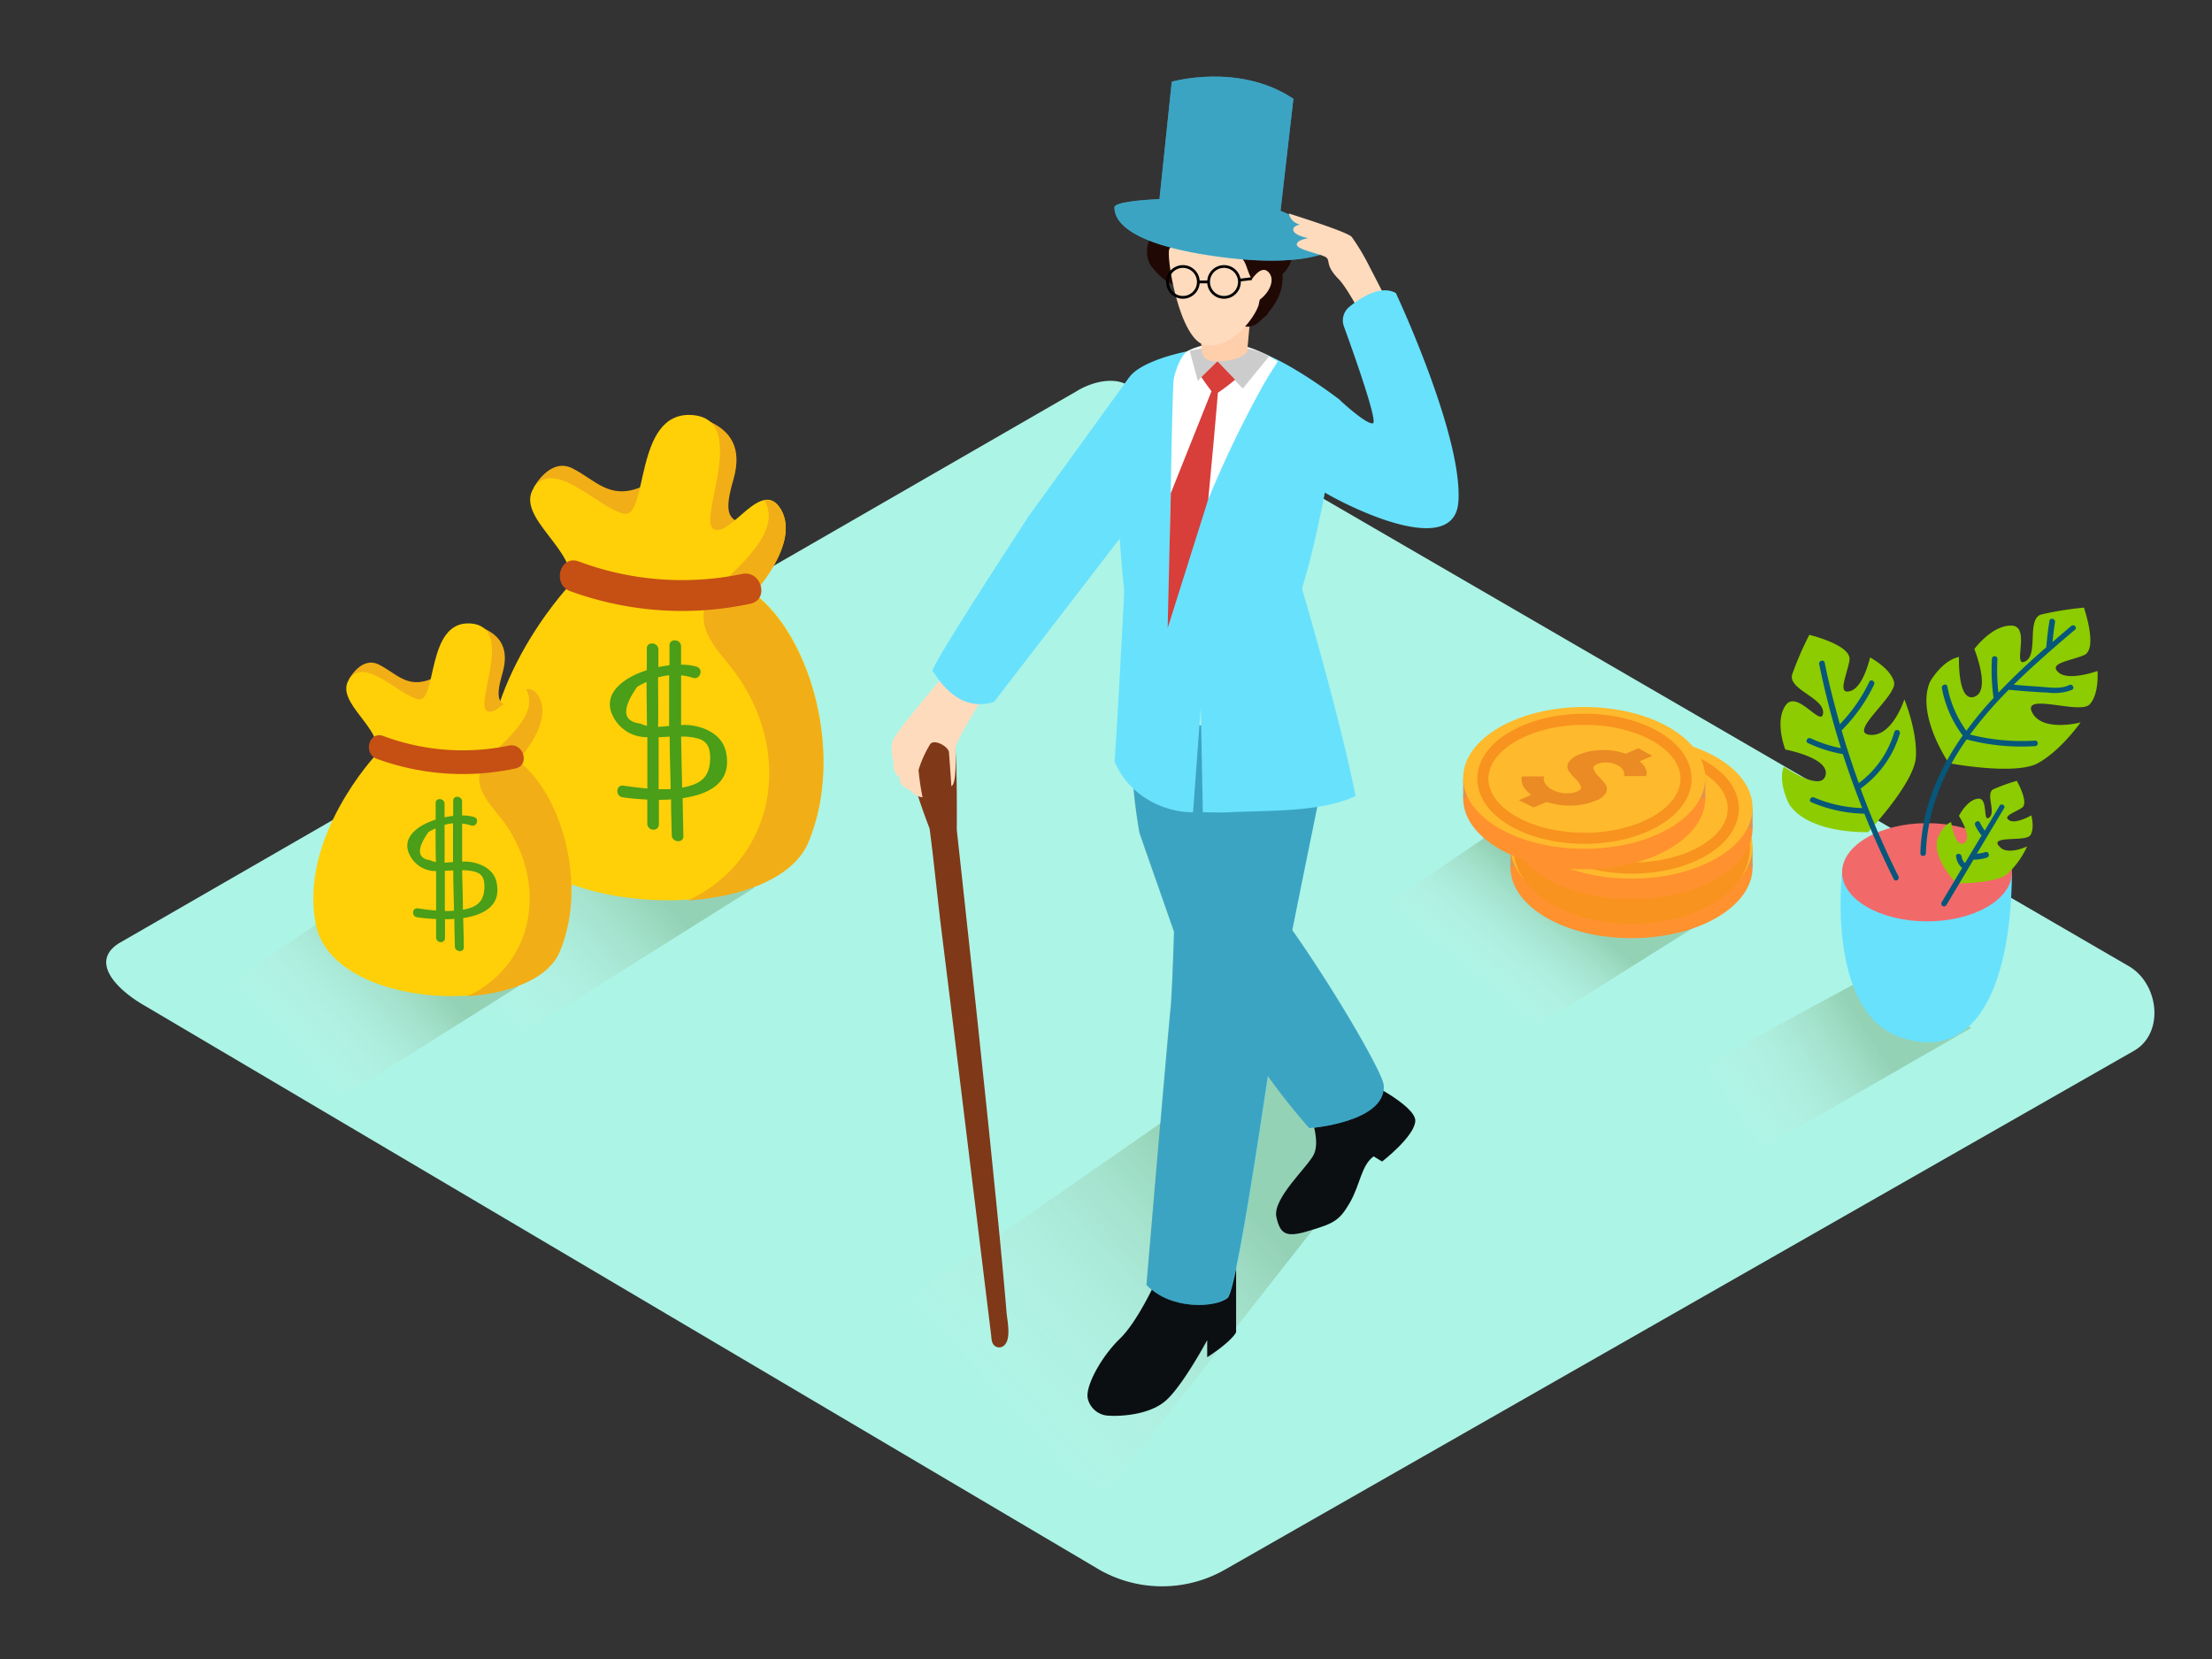 <svg id="Layer_2" data-name="Layer 2" xmlns="http://www.w3.org/2000/svg" xmlns:xlink="http://www.w3.org/1999/xlink" viewBox="0 0 400 300"><rect x="0" y="0" width="400" height="300" fill="#333333" stroke="none"/><defs><linearGradient id="linear-gradient" x1="177.83" y1="254.93" x2="223.31" y2="213.66" gradientUnits="userSpaceOnUse"><stop offset="0" stop-color="#fff" stop-opacity="0"/><stop offset="0.97" stop-color="#628b50"/></linearGradient><linearGradient id="linear-gradient-2" x1="312.18" y1="201.63" x2="337.92" y2="185.11" xlink:href="#linear-gradient"/><linearGradient id="linear-gradient-3" x1="82.71" y1="177.24" x2="111.06" y2="151.52" xlink:href="#linear-gradient"/><linearGradient id="linear-gradient-4" x1="52.5" y1="191.25" x2="74.28" y2="171.49" xlink:href="#linear-gradient"/><linearGradient id="linear-gradient-5" x1="268.1" y1="179.13" x2="282.09" y2="162.23" xlink:href="#linear-gradient"/></defs><title>PP</title><path d="M198.91,283.92,26.41,182c-5.49-3.08-10.2-8.15-4.85-11.46L194.69,70.74c2.6-1.61,6.54-2.66,9.18-1.13L384.94,174.7c5.49,3.19,6.48,12.1,1,15.29L221.65,283.76A22.94,22.94,0,0,1,198.91,283.92Z" fill="#acf4e6"/><path d="M249.06,204.33c.26-.47-6.75-1.88-6.49-2.35.33-1.15-4.16-1.4-3.85-2.55-11.82-5.23,3.47-3.88-5.51-12.56l-81.66,56.78c10,8.64,36.59,20.17,48.46,26.31l48.41-61.61q.29-1.33.64-2.65A1.25,1.25,0,0,1,249.06,204.33Z" opacity="0.32" fill="url(#linear-gradient)"/><polyline points="336.38 177.37 296.98 198.71 313.9 210.33 356.51 185.85" opacity="0.32" fill="url(#linear-gradient-2)"/><path d="M333.11,157.73s-2.9,24.92,10.28,29.74,20.24-7.72,20.44-29.74" fill="#68e1fd"/><ellipse cx="348.47" cy="157.73" rx="15.36" ry="8.88" fill="#f2696a"/><path d="M352.41,138s-6-8.71-3.4-14.72c0,0,2.17-3.87,5.24-4.48,0,0-.31,8.25,2.77,7.2s0-8.64,0-8.64,3.23-4.37,6.76-4.23,0,7.72,2.46,6.46.15-7.71,2.92-8.48a58.06,58.06,0,0,1,7.68-1.23s2.61,7.53,0,8.6-6.45,1.44-4.61,3.1,7.07-.25,7.07-.25.33,4.24-1.45,6.07-12.22-2.22-10.38,1.42,8.76,1.82,8.76,1.82-3.53,5.05-7.68,7.35S352.41,138,352.41,138Z" fill="#8ccc00"/><path d="M353.82,159.76s-4.35-4.3-3.5-8c0,0,.82-2.43,2.5-3.1,0,0,.71,4.72,2.34,3.79s-.92-4.9-.92-4.9,1.37-2.83,3.39-3.12.82,4.38,2.09,3.41-.74-4.39.75-5.12a33.54,33.54,0,0,1,4.23-1.52s2.29,4,.92,4.88-3.51,1.51-2.29,2.25,4-.89,4-.89.64,2.37-.18,3.6-7.18,0-5.74,1.91,5.17.1,5.17.1a16.35,16.35,0,0,1-3.58,5C360.87,159.79,353.82,159.76,353.82,159.76Z" fill="#8ccc00"/><path d="M337.8,150.47s-10.58.41-14.24-5c0,0-2.1-3.91-1-6.83,0,0,6.8,4.69,7.56,1.54s-7.28-4.64-7.28-4.64-2-5.07.06-8,6.51,4.15,6.77,1.4-6.42-4.27-5.58-7a58.06,58.06,0,0,1,3.09-7.14s7.75,1.84,7.26,4.62-2.25,6.22.14,5.55,3.59-6.09,3.59-6.09,3.75,2,4.34,4.48-8.44,9.12-4.38,9.52,6.24-6.41,6.24-6.41,2.36,5.69,2.08,10.43S337.8,150.47,337.8,150.47Z" fill="#8ccc00"/><path d="M374.54,113.2q-1.68,1.42-3.38,2.9c.12-1.2.26-2.39.45-3.58.1-.63-.86-.9-1-.27q-.38,2.39-.58,4.8c-3,2.6-5.91,5.32-8.65,8.21a35.69,35.69,0,0,1-.18-6.11c0-.64-1-.64-1,0a36.71,36.71,0,0,0,.3,7.06,69.17,69.17,0,0,0-4.92,5.94,19.81,19.81,0,0,1-3.43-8c-.12-.63-1.08-.36-1,.27a20.49,20.49,0,0,0,3.69,8.47.51.51,0,0,0,.1.09c-4.4,6.23-7.42,13.22-7.68,21.32,0,.64,1,.64,1,0,.25-7.8,3.14-14.56,7.36-20.59a38.56,38.56,0,0,0,12.39,1.21c.64,0,.64-1,0-1a37.78,37.78,0,0,1-11.77-1.09,72.53,72.53,0,0,1,7-8.09l.09,0c2.33.21,4.67.41,7,.5a8.55,8.55,0,0,0,4.35-.5c.58-.29.07-1.15-.5-.86-1.62.81-3.87.38-5.6.28-1.48-.09-3-.21-4.44-.34,3.57-3.53,7.38-6.81,11.07-9.94C375.74,113.49,375,112.78,374.54,113.2Z" fill="#06577a"/><path d="M343.55,132.66a.5.5,0,0,0-1-.27,17.71,17.71,0,0,1-6.42,9.22q-1.7-4.72-3.11-9.53a29.87,29.87,0,0,0,5.87-8.28c.28-.58-.59-1.09-.86-.5a29.1,29.1,0,0,1-5.33,7.67c-1-3.68-2-7.39-2.74-11.15-.13-.63-1.09-.36-1,.27q1.59,7.7,3.94,15.2a23.45,23.45,0,0,1-5.46-1.78c-.58-.27-1.09.59-.5.86a24.53,24.53,0,0,0,6.31,2h0c1.05,3.29,2.24,6.54,3.5,9.76a24.18,24.18,0,0,1-8.7-1.92c-.59-.25-1.1.61-.5.86a25.51,25.51,0,0,0,9.59,2.07q2.41,6,5.3,11.83c.29.58,1.15.07.86-.5a156.06,156.06,0,0,1-6.85-15.87h0A18.81,18.81,0,0,0,343.55,132.66Z" fill="#06577a"/><path d="M361.66,145.59l-2.75,4.61a8.62,8.62,0,0,1-.87-1.44c-.28-.58-1.14-.07-.86.5a9.53,9.53,0,0,0,1.15,1.82l0,0-3,5a2,2,0,0,1-.61-1.2c-.08-.63-1.08-.64-1,0a3.15,3.15,0,0,0,1.1,2.06l-3.73,6.26a.5.5,0,0,0,.86.5l4.92-8.25a7.47,7.47,0,0,0,2.43-.37c.61-.2.35-1.17-.27-1a6.65,6.65,0,0,1-1.55.29l5-8.36A.5.5,0,0,0,361.66,145.59Z" fill="#06577a"/><path d="M136.95,156.57c.26-.47-6.75-1.88-6.49-2.35.33-1.15-4.16-1.4-3.85-2.55-11.82-5.23-14.24-7-23.22-15.72L61.32,164.69a171.93,171.93,0,0,0,33.14,22.18l41.85-26.28q.29-1.33.64-2.65A1.25,1.25,0,0,1,136.95,156.57Z" opacity="0.32" fill="url(#linear-gradient-3)"/><path d="M96.51,88.17s2.92-5.53,7-3.48,6.62,5.66,12.16,3.48,9-13.63,12.68-11.93,5.95,4.7,4.27,10.49-.94,7.11,1.5,7.86-6.38,9.35-13.29,7.48S96.51,88.17,96.51,88.17Z" fill="#f2ae16"/><path d="M102.79,106.06S84.7,125.39,88.7,145.85s50.69,22.17,57.41,6.38.4-37.48-9.85-45c0,0,8.45-9,5-15.05s-9.15,5.11-12.2,3.51,6.64-19.93-3.94-20.64-7.82,18.83-12.32,17.85-12.63-10.17-16.26-4.71S105.29,100,102.79,106.06Z" fill="#ffd008"/><path d="M136.26,107.34s8.45-9,5-15.05c-.89-1.54-1.92-2-3-1.77,2.64,4.62-2.31,9.59-5.67,13-1.32,1.33-3.24,2.71-4.22,4.31-2.87,4.69.2,8.37,3.14,12a32.82,32.82,0,0,1,6.73,13c3.29,13.61-3.27,25.16-13.86,30,10.11-.67,19.1-4.17,21.77-10.44C152.83,136.58,146.51,114.88,136.26,107.34Z" fill="#f2ae16"/><path d="M134.18,103.79a53.42,53.42,0,0,1-29.55-2.27c-3.39-1.23-4.85,4.17-1.49,5.39a59,59,0,0,0,32.52,2.27C139.19,108.45,137.69,103.06,134.18,103.79Z" fill="#c64f14"/><path d="M131.28,136c-.67-3.15-3.77-4.58-6.7-4.88a9.87,9.87,0,0,0-1.41,0c0-3,0-6,0-9a10.13,10.13,0,0,1,2.12.45c1.28.43,2-1.55.72-2a9.51,9.51,0,0,0-2.85-.37c0-1.1,0-2.2,0-3.31,0-1.35-2.09-1.52-2.1-.17,0,1.19,0,2.39,0,3.58-.66.08-1.34.19-2,.33,0-1.06,0-2.12,0-3.18,0-1.34-2.12-1.52-2.1-.17s0,2.6,0,3.91c-4.79,1.55-8.72,4.81-5.51,9.32a6.77,6.77,0,0,0,5.61,2.79c0,3.1,0,6.2,0,9.29-1.46-.13-2.92-.31-4.31-.52s-1.5,1.9-.17,2.1c1.13.17,2.72.34,4.47.42,0,1.44,0,2.87,0,4.31s2.09,1.52,2.1.17,0-3,0-4.44c.73,0,1.47,0,2.2-.08,0,2.16.07,4.31.13,6.47,0,1.34,2.14,1.52,2.1.17-.06-2.29-.09-4.57-.14-6.86C128.28,143.64,132.44,141.48,131.28,136Zm-15.5-5.16q-4.8-.59-.54-6.66a14.76,14.76,0,0,1,1.68-.86c0,2.65.05,5.29.07,7.94A5,5,0,0,1,115.78,130.83ZM119,122.5a11.22,11.22,0,0,1,2-.39c0,3.05,0,6.11,0,9.16-.67.07-1.33.14-2,.16C119.07,128.45,119,125.48,119,122.5Zm.1,20.22c0-3.13,0-6.27,0-9.4l2-.11c0,3.16.12,6.32.18,9.48C120.55,142.72,119.83,142.73,119.1,142.72Zm4.25-.28c-.06-3.08-.14-6.16-.18-9.25.23,0,.46,0,.68,0,3.19.23,4.68.85,4.56,4.18S126.55,141.83,123.36,142.43Z" fill="#4a9e18"/><path d="M94.16,175.37c.2-.36-5.19-1.45-5-1.81.26-.88-3.2-1.07-3-2-9.08-4-10.94-5.41-17.83-12.07L36.08,181.6a132,132,0,0,0,25.45,17l32.14-20.19q.22-1,.5-2A1,1,0,0,1,94.16,175.37Z" opacity="0.32" fill="url(#linear-gradient-4)"/><path d="M63.1,122.84s2.24-4.25,5.4-2.67,5.09,4.35,9.34,2.67,6.89-10.47,9.74-9.16,4.57,3.61,3.28,8.06-.72,5.46,1.15,6-4.9,7.18-10.21,5.75S63.1,122.84,63.1,122.84Z" fill="#f2ae16"/><path d="M67.92,136.58S54,151.42,57.1,167.13s38.93,17,44.09,4.9.3-28.78-7.56-34.58c0,0,6.49-6.9,3.82-11.56s-7,3.92-9.37,2.7,5.1-15.3-3-15.85-6,14.46-9.46,13.71-9.7-7.81-12.49-3.61S69.85,132,67.92,136.58Z" fill="#ffd008"/><path d="M93.63,137.56s6.49-6.9,3.82-11.56c-.68-1.19-1.47-1.51-2.31-1.36,2,3.55-1.78,7.37-4.36,10a21.79,21.79,0,0,0-3.24,3.31c-2.2,3.6.15,6.43,2.41,9.21a25.2,25.2,0,0,1,5.17,10c2.53,10.45-2.51,19.32-10.65,23,7.76-.51,14.67-3.2,16.72-8C106.36,160,101.5,143.35,93.63,137.56Z" fill="#f2ae16"/><path d="M92,134.83a41,41,0,0,1-22.69-1.74c-2.6-.95-3.72,3.2-1.14,4.14a45.3,45.3,0,0,0,25,1.74C95.87,138.42,94.73,134.28,92,134.83Z" fill="#c64f14"/><path d="M89.8,159.57c-.51-2.42-2.9-3.52-5.15-3.75a7.58,7.58,0,0,0-1.08,0c0-2.3,0-4.59,0-6.89a7.78,7.78,0,0,1,1.63.34c1,.33,1.54-1.19.55-1.52a7.3,7.3,0,0,0-2.19-.29c0-.85,0-1.69,0-2.54,0-1-1.61-1.17-1.61-.13s0,1.83,0,2.75c-.51.06-1,.14-1.56.25,0-.82,0-1.63,0-2.45,0-1-1.62-1.17-1.61-.13s0,2,0,3c-3.68,1.19-6.7,3.69-4.23,7.16a5.2,5.2,0,0,0,4.31,2.15c0,2.38,0,4.76,0,7.14-1.12-.1-2.24-.24-3.31-.4s-1.15,1.46-.13,1.61c.87.13,2.09.26,3.44.32,0,1.1,0,2.21,0,3.31s1.61,1.17,1.61.13,0-2.27,0-3.41c.56,0,1.13,0,1.69-.06,0,1.66.06,3.31.1,5,0,1,1.64,1.17,1.61.13,0-1.76-.07-3.51-.11-5.27C87.5,165.44,90.69,163.78,89.8,159.57Zm-11.91-4q-3.68-.45-.41-5.11a11.34,11.34,0,0,1,1.29-.66c0,2,0,4.07.05,6.1A3.87,3.87,0,0,1,77.9,155.6Zm2.48-6.4a8.62,8.62,0,0,1,1.55-.3c0,2.34,0,4.69,0,7-.51.05-1,.11-1.53.12C80.42,153.78,80.4,151.49,80.38,149.21Zm.07,15.52c0-2.41,0-4.81,0-7.22l1.52-.08c0,2.43.09,4.85.14,7.28C81.56,164.74,81,164.74,80.45,164.73Zm3.27-.22c0-2.37-.11-4.73-.14-7.1.17,0,.35,0,.52,0,2.45.18,3.6.65,3.5,3.21S86.17,164.05,83.72,164.51Z" fill="#4a9e18"/><path d="M237.29,202.68s1.34,3.75.33,6-7.54,8-6.81,11.39,2,3.71,6.18,2.42,5.21-1.73,7.1-5,2.06-6.77,4.31-8.38l1.53.93s5.84-4.5,6-7.32-9.55-7.6-10-7.64S237.29,202.68,237.29,202.68Z" fill="#0b0f12"/><path d="M209.15,231.4s-3.33,7.48-6.65,10.69-6.18,8.43-5.82,10.69A4,4,0,0,0,200.6,256c1.54.12,7.13,0,10.22-2.73s7.48-10.93,7.48-10.93v3.09s4.16-2.61,5.23-4.51V227.83" fill="#0b0f12"/><path d="M204.69,138.1l21.44,2.44s-9.34,40.92-11,36c-1-2.86-5.48-15.73-9-25.88A97.71,97.71,0,0,1,204.69,138.1Z" fill="#68e1fd"/><path d="M216.92,180.51c1-7.51,1.51-15.1,2-22.65.57-8.14.95-16.29,1.19-24.45.5,7.46,3.27,22.28,5.09,24.13,8.75,8.91,24.71,35.67,25,38.65.6,6.77-13.43,7.83-13.43,7.83s-7.25-7.8-19.45-27C217.39,176.67,216.88,180.83,216.92,180.51Z" fill="#68e1fd"/><path d="M240.73,133.94c-.59,2.34-8.2,39.54-9.08,44.81S224,232.94,222,234.69s-10.25,2.34-14.64-2.34c0,0,3.81-44.52,4.39-50.38s1.46-50.79,2.34-51S240.73,133.94,240.73,133.94Z" fill="#68e1fd"/><path d="M250.22,196.19c-.19-2.15-8.59-16.73-16.53-28,2.57-12.9,6.62-32.56,7-34.24,0,0-25.77-3.22-26.65-3-.23.06-.47,3.31-.7,8.14l-8.69-1a97.7,97.7,0,0,0,1.4,12.6c2.05,5.85,4.42,12.59,6.24,17.81-.22,6.48-.42,11.71-.6,13.46-.59,5.86-4.39,50.38-4.39,50.38,4.39,4.69,12.59,4.1,14.64,2.34,1.38-1.19,4.9-23.87,7.32-40.1a119.41,119.41,0,0,0,7.49,9.42S250.83,203,250.22,196.19Z" fill="#06577a" opacity="0.44"/><path d="M222.16,146.89c-1.22.07-3.44,0-4.65,0l-.37-19-1.4,19c-5.23,0-11.57-2.92-14.19-9.18.71-9.9,1.9-33.89,1.9-33.89l31.66,1.52.06.2a1.2,1.2,0,0,0,.22.74h0c3,10.15,7.7,27.29,9.74,37.67C238.71,147,228.71,146.51,222.16,146.89Z" fill="#68e1fd"/><path d="M232.25,117.41c-2.5-.09-9.46,1.66-14.2,1.31a52.21,52.21,0,0,1-13.49-2.38c-.18-.84-.34-1.72-.46-2.69-3.15-24.33-2.31-41.4,0-45.25s16.14-6.91,22.44-5.16,15.76,9.08,15.76,9.08-2.59,20.64-7.22,35.32C233.76,111.75,233.76,111.75,232.25,117.41Z" fill="#68e1fd"/><path d="M207.37,66.9a16.44,16.44,0,0,0-3.3,1.5L185.74,93.73c-2.28,10.29,8.92,5.16,11.53,9.09,5-5.45,10.46-10.45,15.88-15.43.38-1.22.57-2,.57-2Z" fill="#68e1fd"/><path d="M231.06,65.36s-1.81,2.82-2.44,3.94c-13.54,24.12-18.16,45.23-17.27,43.66,0,0,.53-42.95.92-44.6,1-4,2.4-4.84,2.4-4.84S221.85,59.22,231.06,65.36Z" fill="#fff"/><path d="M229.54,64.38l-4.8,5.88c-.53-.46-4.59-4.92-4.59-4.92l-3.55,3.52-1.47-5.42S223.79,61.25,229.54,64.38Z" fill="#ccc"/><path d="M223.35,68.66a36.67,36.67,0,0,1-3.64,2.71c-.31,0-2.47-3.18-2.47-3.18l2.91-2.86Z" fill="#d83e3a"/><path d="M220.3,69.53c.16.23-1.81,20.76-1.81,20.76l-7.34,23.29.57-24.4,7.85-19.66Z" fill="#d83e3a"/><path d="M226.13,57l-.6,6.57s-.89,1.71-5.38,1.77c0,0-2.9.35-2.91-2.3,0-.88,0-4.43,0-4.43" fill="#ffcfab"/><path d="M223.6,54.27c.94-.85,2.94-2.36,2.78-3.88a2.76,2.76,0,0,1-.28-.38,2.87,2.87,0,0,1,1-3.89,4.58,4.58,0,0,0,.71-.44c-2.4-1.07-2-5.43,1.2-5.45a4.92,4.92,0,0,1,4.82,5,6.16,6.16,0,0,1-1.92,4.36c.27,3.57-1.67,6.32-4.31,8.69a2.91,2.91,0,0,1-4,0A2.87,2.87,0,0,1,223.6,54.27Z" fill="#200904"/><path d="M208.12,42.86l.14-.12c1-1-.09-3.83,1.69-5.67s2.95.56,4.6-.62,6-3.38,9.75-1.85S228,39.48,230,39.84A3.53,3.53,0,0,1,233.19,43c.17,1.29-2.08,9.5-4,13.88a9,9,0,0,1-3.19,1.8L210.84,50.8A15.21,15.21,0,0,1,208,47.9,5.19,5.19,0,0,1,208.12,42.86Z" fill="#200904"/><path d="M211.49,44.95c-.76.82,1.74,16.92,6.64,17.5s9-5.44,9.49-7.37,1.91-12.7-.08-13.67S216.08,40,211.49,44.95Z" fill="#ffdbbd"/><path d="M213.78,40.3s-1,3.75,4.89,4.45,6.25,2,6.95,4.07c1.3,3.85,5.41,8.34,6.82-3.24.07-.56-4.14-8.49-8.69-9.11S213.78,40.3,213.78,40.3Z" fill="#200904"/><path d="M226.13,50.87s1.84-3.17,3.26-1.66-.12,4.14-2,5.25" fill="#ffdbbd"/><circle cx="213.91" cy="50.98" r="2.79" fill="none" stroke="#000" stroke-miterlimit="10" stroke-width="0.5"/><circle cx="221.34" cy="50.98" r="2.79" fill="none" stroke="#000" stroke-miterlimit="10" stroke-width="0.5"/><line x1="216.7" y1="50.98" x2="218.54" y2="50.98" fill="none" stroke="#000" stroke-miterlimit="10" stroke-width="0.5"/><line x1="226.37" y1="50.39" x2="224.11" y2="50.65" fill="none" stroke="#000" stroke-miterlimit="10" stroke-width="0.5"/><path d="M181.09,243.59a1.25,1.25,0,0,0,.41-.22c1.44-1.15.65-4.43.51-6.12q-.28-3.41-.6-6.82-.81-8.76-1.71-17.51-1-10-2.07-20-1-9.63-2.05-19.26-.83-7.67-1.66-15.34-.45-4.1-.9-8.2l0-.43a2.77,2.77,0,0,1,0-.34c0-1.52.09-12.85-.43-15-.56-2.26-6.78-1.57-8.12.64-1.22,2,2.75,12.54,3.52,14.55a2.91,2.91,0,0,1,.17.69l.54,4.42L170,166.25l2,16.12,2.22,18.13,2.15,17.58,1.77,14.47,1.08,8.8c.09.75.06,1.59.7,2.05A1.32,1.32,0,0,0,181.09,243.59Z" fill="#7f3818"/><path d="M179,124.06s-6.22,9.87-6.22,11.24.25,6.41-.74,6.87c0,0-.35-5.11-.44-6.14s-2.66-2.47-3.39-1.46a20.1,20.1,0,0,0-2.11,4.67,44.78,44.78,0,0,0,.73,4.94,3.06,3.06,0,0,1-2.11-1.19s-2.29-.82-2-2.38a2.72,2.72,0,0,1-1.1-2.75s-.9-2.56,0-4.3,8.09-10.26,8.64-10.9S179,124.06,179,124.06Z" fill="#ffdbbd"/><path d="M186,93.38s-18,27.46-17.36,28,4.13,7.71,11.11,5.55l25.83-33.55S190.33,90.56,186,93.38Z" fill="#68e1fd"/><path d="M242.27,43.48c-.59-.94-8.62-4.46-10.71-5.37l2.33-20.24c-9.82-6.59-22-3.09-22-3.09L209.67,36c-3.33.16-8.17.56-8.14,1.5,0,1.44.59,6.38,18.43,8.87S243,44.56,242.27,43.48Z" fill="#68e1fd"/><path d="M242.27,43.48c-.59-.94-8.62-4.46-10.71-5.37l2.33-20.24c-9.82-6.59-22-3.09-22-3.09L209.67,36c-3.33.16-8.17.56-8.14,1.5,0,1.44.59,6.38,18.43,8.87S243,44.56,242.27,43.48Z" fill="#06577a" opacity="0.44"/><path d="M253.07,58.79s-4.92-9.65-5.43-10.58a39.37,39.37,0,0,0-3.22-5.39c-1-1-11.2-4.14-11.35-4.22a2.57,2.57,0,0,0,2,2s-1.55.29-1.15,1.18,2.66,1.28,2.66,1.28-2.35.38-2.05,1.28,4.64,1.63,5.34,2.25-.21,1.42,2.17,3.85,7,12.23,7,12.23A3.6,3.6,0,0,0,253.07,58.79Z" fill="#ffdbbd"/><path d="M242.27,72.33s4.82,4.51,6,4.21c.93-.23-3.46-12.59-5.25-17.53a3.16,3.16,0,0,1,1-3.54c2.1-1.7,5.72-4,8.4-2.47,0,0,12.17,25.93,11.3,37.76s-25.56-2-26.43-3.2" fill="#68e1fd"/><path d="M314.14,159.62c.24-.43-6.09-1.7-5.86-2.12.3-1-3.76-1.26-3.48-2.3-10.66-4.72-12.85-6.36-21-14.19l-38,25.94a155.14,155.14,0,0,0,29.9,20l37.76-23.72q.26-1.2.58-2.39A1.13,1.13,0,0,1,314.14,159.62Z" opacity="0.32" fill="url(#linear-gradient-5)"/><ellipse cx="295.03" cy="156.83" rx="21.89" ry="12.82" fill="#ff912e"/><polygon points="273.15 156.84 273.15 153.13 275.53 156.09 273.15 156.84" fill="#e0944f"/><polygon points="316.92 153.13 316.92 156.84 314.15 156.84 316.18 153.86 316.92 153.13" fill="#e0944f"/><ellipse cx="295.03" cy="153.13" rx="21.89" ry="12.82" fill="#ffb92c"/><path d="M306.14,151.42a1.71,1.71,0,0,1,.17,1l-.09.34-4,0a1.82,1.82,0,0,0,.07-.34,1.49,1.49,0,0,0-.24-.73,2.19,2.19,0,0,0-1-.89,4.37,4.37,0,0,0-1.88-.49,4,4,0,0,0-1.78.27q-.84.36-.65.94a3.46,3.46,0,0,0,.85,1.25,15.22,15.22,0,0,1,1.21,1.39,1.46,1.46,0,0,1,.22,1.54,3.44,3.44,0,0,1-1.94,1.51,11.5,11.5,0,0,1-4.23.88,13.54,13.54,0,0,1-4.63-.65l-2.3,1-2.69-1.31,2.23-1a5,5,0,0,1-1.07-1,2.84,2.84,0,0,1-.53-.89,2.93,2.93,0,0,1-.14-.72,1.56,1.56,0,0,1,0-.5l.08-.19h4a3.19,3.19,0,0,0-.1.4,1.7,1.7,0,0,0,.32.91,3,3,0,0,0,1.32,1.13,5.68,5.68,0,0,0,2.32.6,4.83,4.83,0,0,0,2.14-.34q.83-.36.62-.94a3.45,3.45,0,0,0-.88-1.25,12.79,12.79,0,0,1-1.22-1.39,1.43,1.43,0,0,1-.17-1.55,3.73,3.73,0,0,1,2-1.54,11,11,0,0,1,4.06-.8,11.73,11.73,0,0,1,4.33.67l2.29-1,2.51,1.37-2.3,1A3.27,3.27,0,0,1,306.14,151.42Z" fill="#ea8b24"/><ellipse cx="295.07" cy="153.29" rx="18.37" ry="10.76" fill="none" stroke="#f7931e" stroke-miterlimit="10" stroke-width="6"/><ellipse cx="295.03" cy="149.77" rx="21.89" ry="12.82" fill="#ff912e"/><polygon points="273.15 149.77 273.15 146.07 275.53 149.03 273.15 149.77" fill="#e0944f"/><polygon points="316.92 146.07 316.92 149.77 314.15 149.77 316.18 146.8 316.92 146.07" fill="#e0944f"/><ellipse cx="295.03" cy="146.07" rx="21.89" ry="12.82" fill="#ffb92c"/><path d="M306.14,144.35a1.71,1.71,0,0,1,.17,1l-.09.34-4,0a1.82,1.82,0,0,0,.07-.34,1.49,1.49,0,0,0-.24-.73,2.19,2.19,0,0,0-1-.89,4.37,4.37,0,0,0-1.88-.49,4,4,0,0,0-1.78.27q-.84.36-.65.94a3.46,3.46,0,0,0,.85,1.25,15.22,15.22,0,0,1,1.21,1.39,1.46,1.46,0,0,1,.22,1.54,3.44,3.44,0,0,1-1.94,1.51,11.5,11.5,0,0,1-4.23.88,13.54,13.54,0,0,1-4.63-.65l-2.3,1-2.69-1.31,2.23-1a5,5,0,0,1-1.07-1,2.84,2.84,0,0,1-.53-.89,2.93,2.93,0,0,1-.14-.72,1.56,1.56,0,0,1,0-.5l.08-.19h4a3.19,3.19,0,0,0-.1.4,1.7,1.7,0,0,0,.32.91,3,3,0,0,0,1.32,1.13,5.68,5.68,0,0,0,2.32.6,4.83,4.83,0,0,0,2.14-.34q.83-.36.62-.94a3.45,3.45,0,0,0-.88-1.25,12.79,12.79,0,0,1-1.22-1.39,1.43,1.43,0,0,1-.17-1.55,3.73,3.73,0,0,1,2-1.54,11,11,0,0,1,4.06-.8,11.73,11.73,0,0,1,4.33.67l2.29-1,2.51,1.37-2.3,1A3.27,3.27,0,0,1,306.14,144.35Z" fill="#ea8b24"/><ellipse cx="295.07" cy="146.22" rx="18.37" ry="10.76" fill="none" stroke="#f7931e" stroke-miterlimit="10" stroke-width="2"/><ellipse cx="286.48" cy="144.37" rx="21.89" ry="12.82" fill="#ff912e"/><polygon points="264.59 144.37 264.59 140.67 266.97 143.63 264.59 144.37" fill="#e0944f"/><polygon points="308.37 140.67 308.37 144.37 305.59 144.37 307.63 141.4 308.37 140.67" fill="#e0944f"/><ellipse cx="286.48" cy="140.67" rx="21.89" ry="12.82" fill="#ffb92c"/><path d="M297.58,139a1.71,1.71,0,0,1,.17,1l-.09.34-4,0a1.82,1.82,0,0,0,.07-.34,1.49,1.49,0,0,0-.24-.73,2.19,2.19,0,0,0-1-.89,4.37,4.37,0,0,0-1.88-.49,4,4,0,0,0-1.78.27q-.84.36-.65.94a3.46,3.46,0,0,0,.85,1.25,15.22,15.22,0,0,1,1.21,1.39,1.46,1.46,0,0,1,.22,1.54,3.44,3.44,0,0,1-1.94,1.51,11.5,11.5,0,0,1-4.23.88,13.54,13.54,0,0,1-4.63-.65l-2.3,1-2.69-1.31,2.23-1a5,5,0,0,1-1.07-1,2.84,2.84,0,0,1-.53-.89,2.93,2.93,0,0,1-.14-.72,1.56,1.56,0,0,1,0-.5l.08-.19h4a3.19,3.19,0,0,0-.1.4,1.7,1.7,0,0,0,.32.91,3,3,0,0,0,1.32,1.13,5.68,5.68,0,0,0,2.32.6,4.83,4.83,0,0,0,2.14-.34q.83-.36.62-.94a3.45,3.45,0,0,0-.88-1.25,12.79,12.79,0,0,1-1.22-1.39,1.43,1.43,0,0,1-.17-1.55,3.73,3.73,0,0,1,2-1.54,11,11,0,0,1,4.06-.8,11.73,11.73,0,0,1,4.33.67l2.29-1,2.51,1.37-2.3,1A3.27,3.27,0,0,1,297.58,139Z" fill="#ea8b24"/><ellipse cx="286.52" cy="140.83" rx="18.37" ry="10.76" fill="none" stroke="#f7931e" stroke-miterlimit="10" stroke-width="2"/></svg>